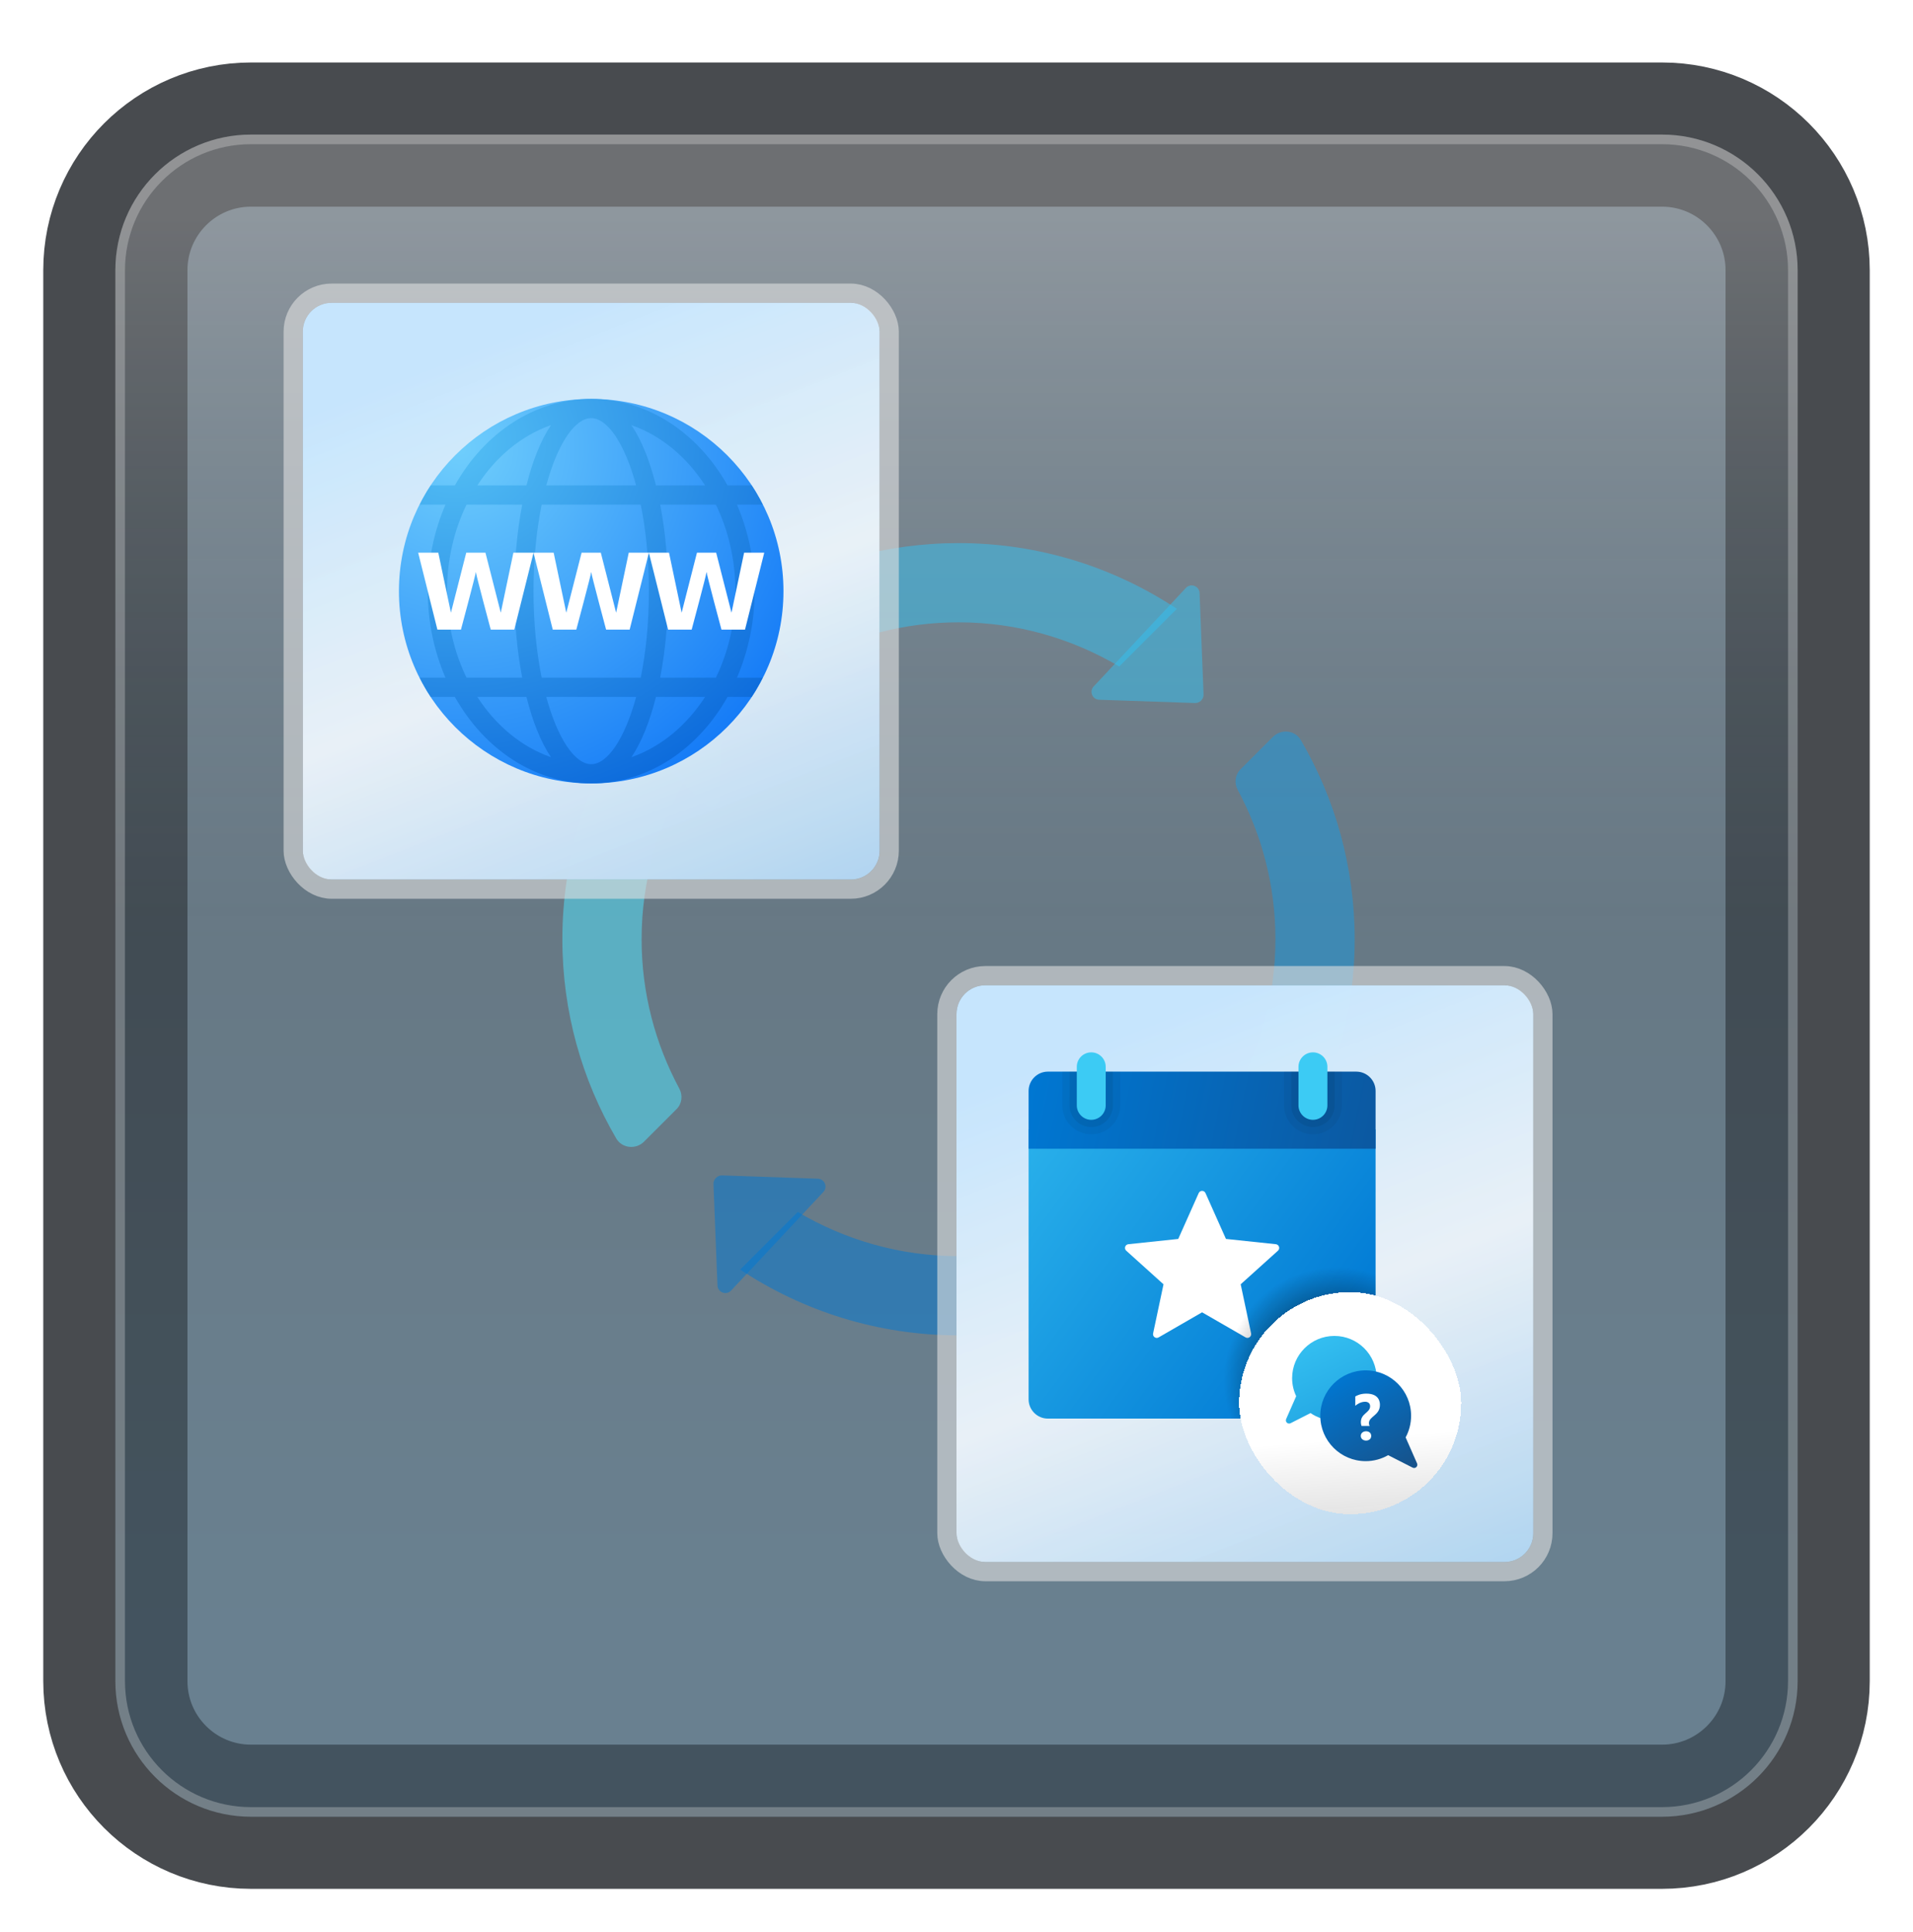 <svg width="199" height="201" viewBox="0 0 199 201" fill="none" xmlns="http://www.w3.org/2000/svg">
<g id="icon=icon-dark">
<g id="icon-frame-dark">
<g id="Frame" filter="url(#filter0_d_86_5156)">
<path id="Vector" d="M172.887 10H26.113C18.319 10 12 16.319 12 24.113V170.887C12 178.681 18.319 185 26.113 185H172.887C180.681 185 187 178.681 187 170.887V24.113C187 16.319 180.681 10 172.887 10Z" fill="#727D86"/>
<path id="Vector_2" d="M172.887 10H26.113C18.319 10 12 16.319 12 24.113V170.887C12 178.681 18.319 185 26.113 185H172.887C180.681 185 187 178.681 187 170.887V24.113C187 16.319 180.681 10 172.887 10Z" stroke="#484B4F" stroke-width="15" stroke-linecap="round"/>
<g id="Vector_3">
<path d="M172.887 10H26.113C18.319 10 12 16.319 12 24.113V170.887C12 178.681 18.319 185 26.113 185H172.887C180.681 185 187 178.681 187 170.887V24.113C187 16.319 180.681 10 172.887 10Z" fill="url(#paint0_linear_86_5156)" fill-opacity="0.2"/>
<path d="M26.113 10.5H172.887C180.405 10.5 186.5 16.595 186.5 24.113V170.887C186.5 178.405 180.405 184.5 172.887 184.5H26.113C18.595 184.5 12.5 178.405 12.5 170.887V24.113C12.5 16.595 18.595 10.5 26.113 10.5Z" stroke="#F7F7F7" stroke-opacity="0.27"/>
</g>
</g>
<g id="combo">
<g id="Vector_4">
<path d="M71.333 80.989L65.341 74.997C61.026 81.51 58.5 89.311 58.5 97.71C58.5 105.268 60.546 112.346 64.103 118.434C64.706 119.469 66.151 119.615 66.998 118.766L70.377 115.387C70.943 114.82 71.048 113.959 70.669 113.254C68.178 108.62 66.742 103.339 66.742 97.71C66.742 91.598 68.434 85.897 71.333 80.989Z" fill="#50E6FF" fill-opacity="0.5"/>
<path d="M132.678 97.71C132.678 103.821 130.986 109.523 128.087 114.431L134.079 120.423C138.394 113.91 140.92 106.106 140.92 97.71C140.92 90.152 138.874 83.074 135.317 76.985C134.714 75.951 133.269 75.807 132.422 76.654L129.043 80.033C128.476 80.6 128.371 81.461 128.75 82.165C131.242 86.799 132.678 92.081 132.678 97.71Z" fill="#199BE2" fill-opacity="0.5"/>
<path d="M82.033 68.377C82.6 68.943 83.461 69.048 84.165 68.669C88.799 66.178 94.081 64.742 99.71 64.742C105.821 64.742 111.523 66.434 116.431 69.333L122.425 63.339C115.91 59.026 108.109 56.5 99.71 56.5C92.189 56.5 85.146 58.526 79.078 62.049C78.005 62.673 77.778 64.122 78.656 64.999L82.033 68.377Z" fill="#35C1F1" fill-opacity="0.5"/>
<path d="M117.387 127.043C116.82 126.476 115.959 126.371 115.254 126.75C110.62 129.242 105.339 130.678 99.71 130.678C93.598 130.678 87.897 128.986 82.989 126.087L76.997 132.079C83.51 136.394 91.313 138.92 99.71 138.92C107.268 138.92 114.346 136.874 120.434 133.317C121.469 132.714 121.615 131.269 120.766 130.422L117.387 127.043Z" fill="#0078D4" fill-opacity="0.5"/>
<path d="M124.3 73.138L114.339 72.796C113.635 72.772 113.284 71.929 113.769 71.414L123.364 61.163C123.863 60.629 124.757 60.963 124.786 61.693L125.2 72.236C125.219 72.741 124.805 73.155 124.3 73.138Z" fill="#35C1F1" fill-opacity="0.5"/>
<path d="M75.12 122.281L85.08 122.623C85.785 122.648 86.135 123.491 85.651 124.006L76.055 134.257C75.557 134.79 74.662 134.457 74.634 133.727L74.219 123.184C74.201 122.679 74.615 122.265 75.12 122.281Z" fill="#0078D4" fill-opacity="0.5"/>
<path d="M124.281 122.3L124.623 112.339C124.648 111.635 125.491 111.284 126.006 111.769L136.257 121.364C136.79 121.863 136.457 122.757 135.727 122.786L125.184 123.2C124.679 123.219 124.265 122.805 124.281 122.3Z" fill="#199BE2" fill-opacity="0.5"/>
<path d="M75.138 73.12L74.796 83.08C74.772 83.785 73.929 84.135 73.414 83.651L63.161 74.055C62.627 73.557 62.961 72.662 63.69 72.634L74.234 72.219C74.741 72.201 75.155 72.615 75.138 73.12Z" fill="#50E6FF" fill-opacity="0.5"/>
</g>
<g id="Frame_2">
<rect x="31.5" y="31.5" width="60" height="60" rx="3" fill="url(#paint1_linear_86_5156)"/>
<rect x="31.5" y="31.5" width="60" height="60" rx="3" fill="white" fill-opacity="0.2"/>
<g id="Group">
<g id="Vector_5">
<path d="M41.5 61.5C41.5 50.455 50.455 41.5 61.5 41.5C72.545 41.5 81.5 50.455 81.5 61.5C81.5 72.545 72.545 81.5 61.5 81.5C50.455 81.5 41.5 72.545 41.5 61.5Z" fill="url(#paint2_radial_86_5156)"/>
<path d="M78.5 61.5C78.5 58.261 77.827 55.209 76.661 52.5H79.343C78.995 51.811 78.618 51.14 78.195 50.5H75.683C72.638 45.084 67.421 41.5 61.5 41.5C55.579 41.5 50.362 45.084 47.317 50.5H44.805C44.382 51.14 44.005 51.811 43.657 52.5H46.339C45.173 55.209 44.5 58.261 44.5 61.5C44.5 64.739 45.173 67.791 46.339 70.5H43.657C44.005 71.189 44.382 71.86 44.805 72.5H47.317C50.362 77.916 55.579 81.5 61.5 81.5C67.421 81.5 72.638 77.916 75.683 72.5H78.195C78.618 71.86 78.995 71.189 79.343 70.5H76.661C77.827 67.791 78.5 64.739 78.5 61.5ZM76.5 61.5C76.5 64.78 75.753 67.849 74.471 70.5H68.678C69.221 67.667 69.5 64.553 69.5 61.5C69.5 58.447 69.221 55.333 68.678 52.5H74.471C75.753 55.151 76.5 58.22 76.5 61.5ZM61.5 79.5C59.81 79.5 58.009 76.863 56.826 72.5H66.175C64.991 76.863 63.19 79.5 61.5 79.5ZM56.348 70.5C55.821 67.913 55.5 64.871 55.5 61.5C55.5 58.129 55.821 55.087 56.348 52.5H66.652C67.179 55.087 67.5 58.129 67.5 61.5C67.5 64.871 67.179 67.913 66.652 70.5H56.348ZM61.5 43.5C63.19 43.5 64.991 46.137 66.174 50.5H56.825C58.009 46.137 59.81 43.5 61.5 43.5ZM73.347 50.5H68.236C67.61 48.001 66.757 45.816 65.684 44.227C68.763 45.303 71.429 47.532 73.347 50.5ZM57.316 44.227C56.243 45.817 55.39 48.001 54.764 50.5H49.653C51.571 47.532 54.237 45.303 57.316 44.227ZM46.5 61.5C46.5 58.22 47.247 55.151 48.529 52.5H54.322C53.779 55.333 53.5 58.447 53.5 61.5C53.5 64.553 53.779 67.667 54.322 70.5H48.529C47.247 67.849 46.5 64.78 46.5 61.5ZM49.653 72.5H54.764C55.39 74.999 56.243 77.184 57.316 78.773C54.237 77.697 51.571 75.468 49.653 72.5ZM65.684 78.773C66.757 77.183 67.61 74.999 68.236 72.5H73.347C71.429 75.468 68.763 77.697 65.684 78.773Z" fill="url(#paint3_radial_86_5156)"/>
<path d="M65.405 57.5L64.093 63.743L62.5 57.5H60.5L58.907 63.743L57.595 57.5H55.5L57.5 65.5H59.951C59.951 65.5 61.464 59.864 61.5 59.5C61.536 59.864 63.049 65.5 63.049 65.5H65.5L67.5 57.5H65.405Z" fill="white"/>
<path d="M53.405 57.5L52.093 63.743L50.5 57.5H48.5L46.907 63.743L45.595 57.5H43.5L45.5 65.5H47.951C47.951 65.5 49.464 59.864 49.5 59.5C49.536 59.864 51.049 65.5 51.049 65.5H53.5L55.5 57.5H53.405Z" fill="white"/>
<path d="M77.405 57.5L76.093 63.743L74.5 57.5H72.5L70.907 63.743L69.595 57.5H67.5L69.5 65.5H71.951C71.951 65.5 73.464 59.864 73.5 59.5C73.536 59.864 75.049 65.5 75.049 65.5H77.5L79.5 57.5H77.405Z" fill="white"/>
</g>
</g>
<rect x="30.5" y="30.5" width="62" height="62" rx="4" stroke="#E2E2E2" stroke-opacity="0.59" stroke-width="2"/>
</g>
<g id="Frame_3">
<rect x="99.5" y="102.5" width="60" height="60" rx="3" fill="url(#paint4_linear_86_5156)"/>
<rect x="99.5" y="102.5" width="60" height="60" rx="3" fill="white" fill-opacity="0.2"/>
<g id="Group 9">
<path id="Vector_6" d="M107 145.575V117.5H143.096V145.575C143.096 146.678 142.194 147.58 141.091 147.58H109.005C107.902 147.58 107 146.678 107 145.575Z" fill="url(#paint5_linear_86_5156)"/>
<path id="Vector_7" d="M124.694 124.121L122.567 128.89L117.376 129.438C117.042 129.473 116.907 129.887 117.156 130.113L121.034 133.608L119.952 138.717C119.882 139.046 120.234 139.301 120.525 139.133L125.048 136.523L129.571 139.132C129.862 139.299 130.214 139.044 130.145 138.716L129.062 133.607L132.94 130.112C133.19 129.887 133.055 129.473 132.721 129.437L127.529 128.889L125.402 124.12C125.266 123.814 124.831 123.814 124.694 124.121Z" fill="white"/>
<path id="Vector_8" d="M143.096 113.49V119.506H107V113.49C107 112.387 107.902 111.484 109.005 111.484H141.091C142.194 111.484 143.096 112.387 143.096 113.49Z" fill="url(#paint6_linear_86_5156)"/>
<path id="Vector_9" opacity="0.05" d="M136.579 118.002C134.918 118.002 133.571 116.655 133.571 114.994V111.484H139.587V114.994C139.587 116.655 138.24 118.002 136.579 118.002Z" fill="black"/>
<path id="Vector_10" opacity="0.07" d="M136.579 117.25C135.333 117.25 134.323 116.24 134.323 114.994V111.484H138.835V114.994C138.835 116.24 137.825 117.25 136.579 117.25Z" fill="black"/>
<path id="Vector_11" opacity="0.05" d="M113.517 118.002C111.856 118.002 110.509 116.655 110.509 114.994V111.484H116.525V114.994C116.525 116.655 115.179 118.002 113.517 118.002Z" fill="black"/>
<path id="Vector_12" opacity="0.07" d="M113.517 117.25C112.271 117.25 111.261 116.24 111.261 114.994V111.484H115.773V114.994C115.773 116.24 114.764 117.25 113.517 117.25Z" fill="black"/>
<path id="Vector_13" d="M113.517 116.497C112.687 116.497 112.013 115.823 112.013 114.993V110.983C112.013 110.152 112.687 109.479 113.517 109.479C114.348 109.479 115.021 110.152 115.021 110.983V114.993C115.021 115.823 114.348 116.497 113.517 116.497Z" fill="#3CCBF4"/>
<path id="Vector_14" d="M136.579 116.497C135.749 116.497 135.075 115.823 135.075 114.993V110.983C135.075 110.152 135.749 109.479 136.579 109.479C137.409 109.479 138.083 110.152 138.083 110.983V114.993C138.083 115.823 137.409 116.497 136.579 116.497Z" fill="#3CCBF4"/>
<path id="Vector_15" d="M139.086 131.537C132.441 131.537 127.053 136.924 127.053 143.569C127.053 144.978 127.308 146.324 127.752 147.58H141.091C142.194 147.58 143.096 146.677 143.096 145.575V132.236C141.84 131.792 140.494 131.537 139.086 131.537Z" fill="url(#paint7_radial_86_5156)"/>
<g id="Group 2">
<g id="questions" filter="url(#filter1_bd_86_5156)">
<rect x="128.898" y="132.42" width="23.102" height="23.102" rx="11.551" fill="url(#paint8_linear_86_5156)" shape-rendering="crispEdges"/>
<rect x="128.898" y="132.42" width="23.102" height="23.102" rx="11.551" fill="white" fill-opacity="0.8" shape-rendering="crispEdges"/>
<g id="Group 1">
<path id="Vector_16" d="M138.81 136.979C136.382 136.979 134.413 138.948 134.413 141.376C134.413 142.047 134.568 142.68 134.836 143.248C134.832 143.258 134.827 143.266 134.823 143.277L133.792 145.624C133.664 145.914 133.971 146.204 134.254 146.06L136.328 145.004C137.035 145.489 137.888 145.773 138.81 145.773C141.238 145.773 143.207 143.804 143.207 141.376C143.207 138.948 141.238 136.979 138.81 136.979Z" fill="url(#paint9_linear_86_5156)"/>
<path id="Vector_17" d="M147.411 150.244L146.22 147.535C146.583 146.866 146.789 146.099 146.789 145.284C146.789 142.676 144.675 140.562 142.067 140.562C139.459 140.562 137.344 142.676 137.344 145.284C137.344 147.892 139.459 150.007 142.067 150.007C142.918 150.007 143.714 149.778 144.403 149.385L146.949 150.681C147.231 150.825 147.538 150.534 147.411 150.244Z" fill="url(#paint10_linear_86_5156)"/>
<path id="Vector_18" d="M141.632 146.342C141.611 146.286 141.564 146.12 141.564 145.956C141.564 145.02 142.528 144.984 142.528 144.29C142.528 143.852 142.096 143.825 142.019 143.825C141.529 143.825 141.146 144.106 140.985 144.248V143.277C141.15 143.179 141.529 142.981 142.132 142.981C143.529 142.981 143.547 143.941 143.547 144.148C143.547 145.256 142.403 145.339 142.403 146.049C142.403 146.197 142.456 146.306 142.48 146.342H141.632V146.342ZM142.102 147.866C141.836 147.866 141.555 147.7 141.555 147.378C141.555 147.056 141.847 146.896 142.102 146.896C142.357 146.896 142.641 147.039 142.641 147.378C142.641 147.717 142.369 147.866 142.102 147.866Z" fill="white"/>
</g>
</g>
</g>
</g>
<rect x="98.5" y="101.5" width="62" height="62" rx="4" stroke="#E2E2E2" stroke-opacity="0.59" stroke-width="2"/>
</g>
</g>
</g>
</g>
<defs>
<filter id="filter0_d_86_5156" x="0.5" y="2.5" width="198" height="198" filterUnits="userSpaceOnUse" color-interpolation-filters="sRGB">
<feFlood flood-opacity="0" result="BackgroundImageFix"/>
<feColorMatrix in="SourceAlpha" type="matrix" values="0 0 0 0 0 0 0 0 0 0 0 0 0 0 0 0 0 0 127 0" result="hardAlpha"/>
<feOffset dy="4"/>
<feGaussianBlur stdDeviation="2"/>
<feComposite in2="hardAlpha" operator="out"/>
<feColorMatrix type="matrix" values="0 0 0 0 0 0 0 0 0 0 0 0 0 0 0 0 0 0 0.25 0"/>
<feBlend mode="normal" in2="BackgroundImageFix" result="effect1_dropShadow_86_5156"/>
<feBlend mode="normal" in="SourceGraphic" in2="effect1_dropShadow_86_5156" result="shape"/>
</filter>
<filter id="filter1_bd_86_5156" x="124.898" y="128.42" width="31.102" height="33.102" filterUnits="userSpaceOnUse" color-interpolation-filters="sRGB">
<feFlood flood-opacity="0" result="BackgroundImageFix"/>
<feGaussianBlur in="BackgroundImageFix" stdDeviation="2"/>
<feComposite in2="SourceAlpha" operator="in" result="effect1_backgroundBlur_86_5156"/>
<feColorMatrix in="SourceAlpha" type="matrix" values="0 0 0 0 0 0 0 0 0 0 0 0 0 0 0 0 0 0 127 0" result="hardAlpha"/>
<feOffset dy="2"/>
<feGaussianBlur stdDeviation="2"/>
<feComposite in2="hardAlpha" operator="out"/>
<feColorMatrix type="matrix" values="0 0 0 0 1 0 0 0 0 1 0 0 0 0 1 0 0 0 1 0"/>
<feBlend mode="normal" in2="effect1_backgroundBlur_86_5156" result="effect2_dropShadow_86_5156"/>
<feBlend mode="normal" in="SourceGraphic" in2="effect2_dropShadow_86_5156" result="shape"/>
</filter>
<linearGradient id="paint0_linear_86_5156" x1="99.5" y1="18.468" x2="99.5" y2="176.532" gradientUnits="userSpaceOnUse">
<stop stop-color="white"/>
<stop offset="0.472" stop-color="#0D5176" stop-opacity="0.528"/>
<stop offset="0.941" stop-color="#12A6F7" stop-opacity="0.465"/>
</linearGradient>
<linearGradient id="paint1_linear_86_5156" x1="61.5" y1="31.5" x2="88.3" y2="99.9" gradientUnits="userSpaceOnUse">
<stop stop-color="#B8DFFC"/>
<stop offset="0.453" stop-color="#E5EFF7" stop-opacity="0.98"/>
<stop offset="1" stop-color="#8FC3EB"/>
</linearGradient>
<radialGradient id="paint2_radial_86_5156" cx="0" cy="0" r="1" gradientUnits="userSpaceOnUse" gradientTransform="translate(47.832 46.681) scale(40.041)">
<stop stop-color="#6FCEFC"/>
<stop offset="1" stop-color="#167CF7"/>
</radialGradient>
<radialGradient id="paint3_radial_86_5156" cx="0" cy="0" r="1" gradientUnits="userSpaceOnUse" gradientTransform="translate(47.225 45.98) scale(45.009 40.155)">
<stop offset="0.001" stop-color="#54C0F5"/>
<stop offset="0.998" stop-color="#0B69DB"/>
</radialGradient>
<linearGradient id="paint4_linear_86_5156" x1="129.5" y1="102.5" x2="156.3" y2="170.9" gradientUnits="userSpaceOnUse">
<stop stop-color="#B8DFFC"/>
<stop offset="0.453" stop-color="#E5EFF7" stop-opacity="0.98"/>
<stop offset="1" stop-color="#8FC3EB"/>
</linearGradient>
<linearGradient id="paint5_linear_86_5156" x1="107.415" y1="119.166" x2="136.393" y2="140.332" gradientUnits="userSpaceOnUse">
<stop stop-color="#28AFEA"/>
<stop offset="1" stop-color="#047ED6"/>
</linearGradient>
<linearGradient id="paint6_linear_86_5156" x1="107.421" y1="112.094" x2="142.292" y2="119.185" gradientUnits="userSpaceOnUse">
<stop stop-color="#0077D2"/>
<stop offset="1" stop-color="#0B59A2"/>
</linearGradient>
<radialGradient id="paint7_radial_86_5156" cx="0" cy="0" r="1" gradientUnits="userSpaceOnUse" gradientTransform="translate(139.107 143.611) scale(11.788)">
<stop/>
<stop offset="1" stop-opacity="0"/>
</radialGradient>
<linearGradient id="paint8_linear_86_5156" x1="140.449" y1="132.42" x2="142.759" y2="163.03" gradientUnits="userSpaceOnUse">
<stop offset="0.026" stop-color="white"/>
<stop offset="0.495" stop-color="white"/>
<stop offset="0.974" stop-opacity="0.98"/>
</linearGradient>
<linearGradient id="paint9_linear_86_5156" x1="136.041" y1="137.935" x2="139.878" y2="146.064" gradientUnits="userSpaceOnUse">
<stop stop-color="#33BEF0"/>
<stop offset="1" stop-color="#22A5E2"/>
</linearGradient>
<linearGradient id="paint10_linear_86_5156" x1="139.658" y1="141.222" x2="145.502" y2="151.078" gradientUnits="userSpaceOnUse">
<stop stop-color="#0176D0"/>
<stop offset="1" stop-color="#16538C"/>
</linearGradient>
</defs>
</svg>
